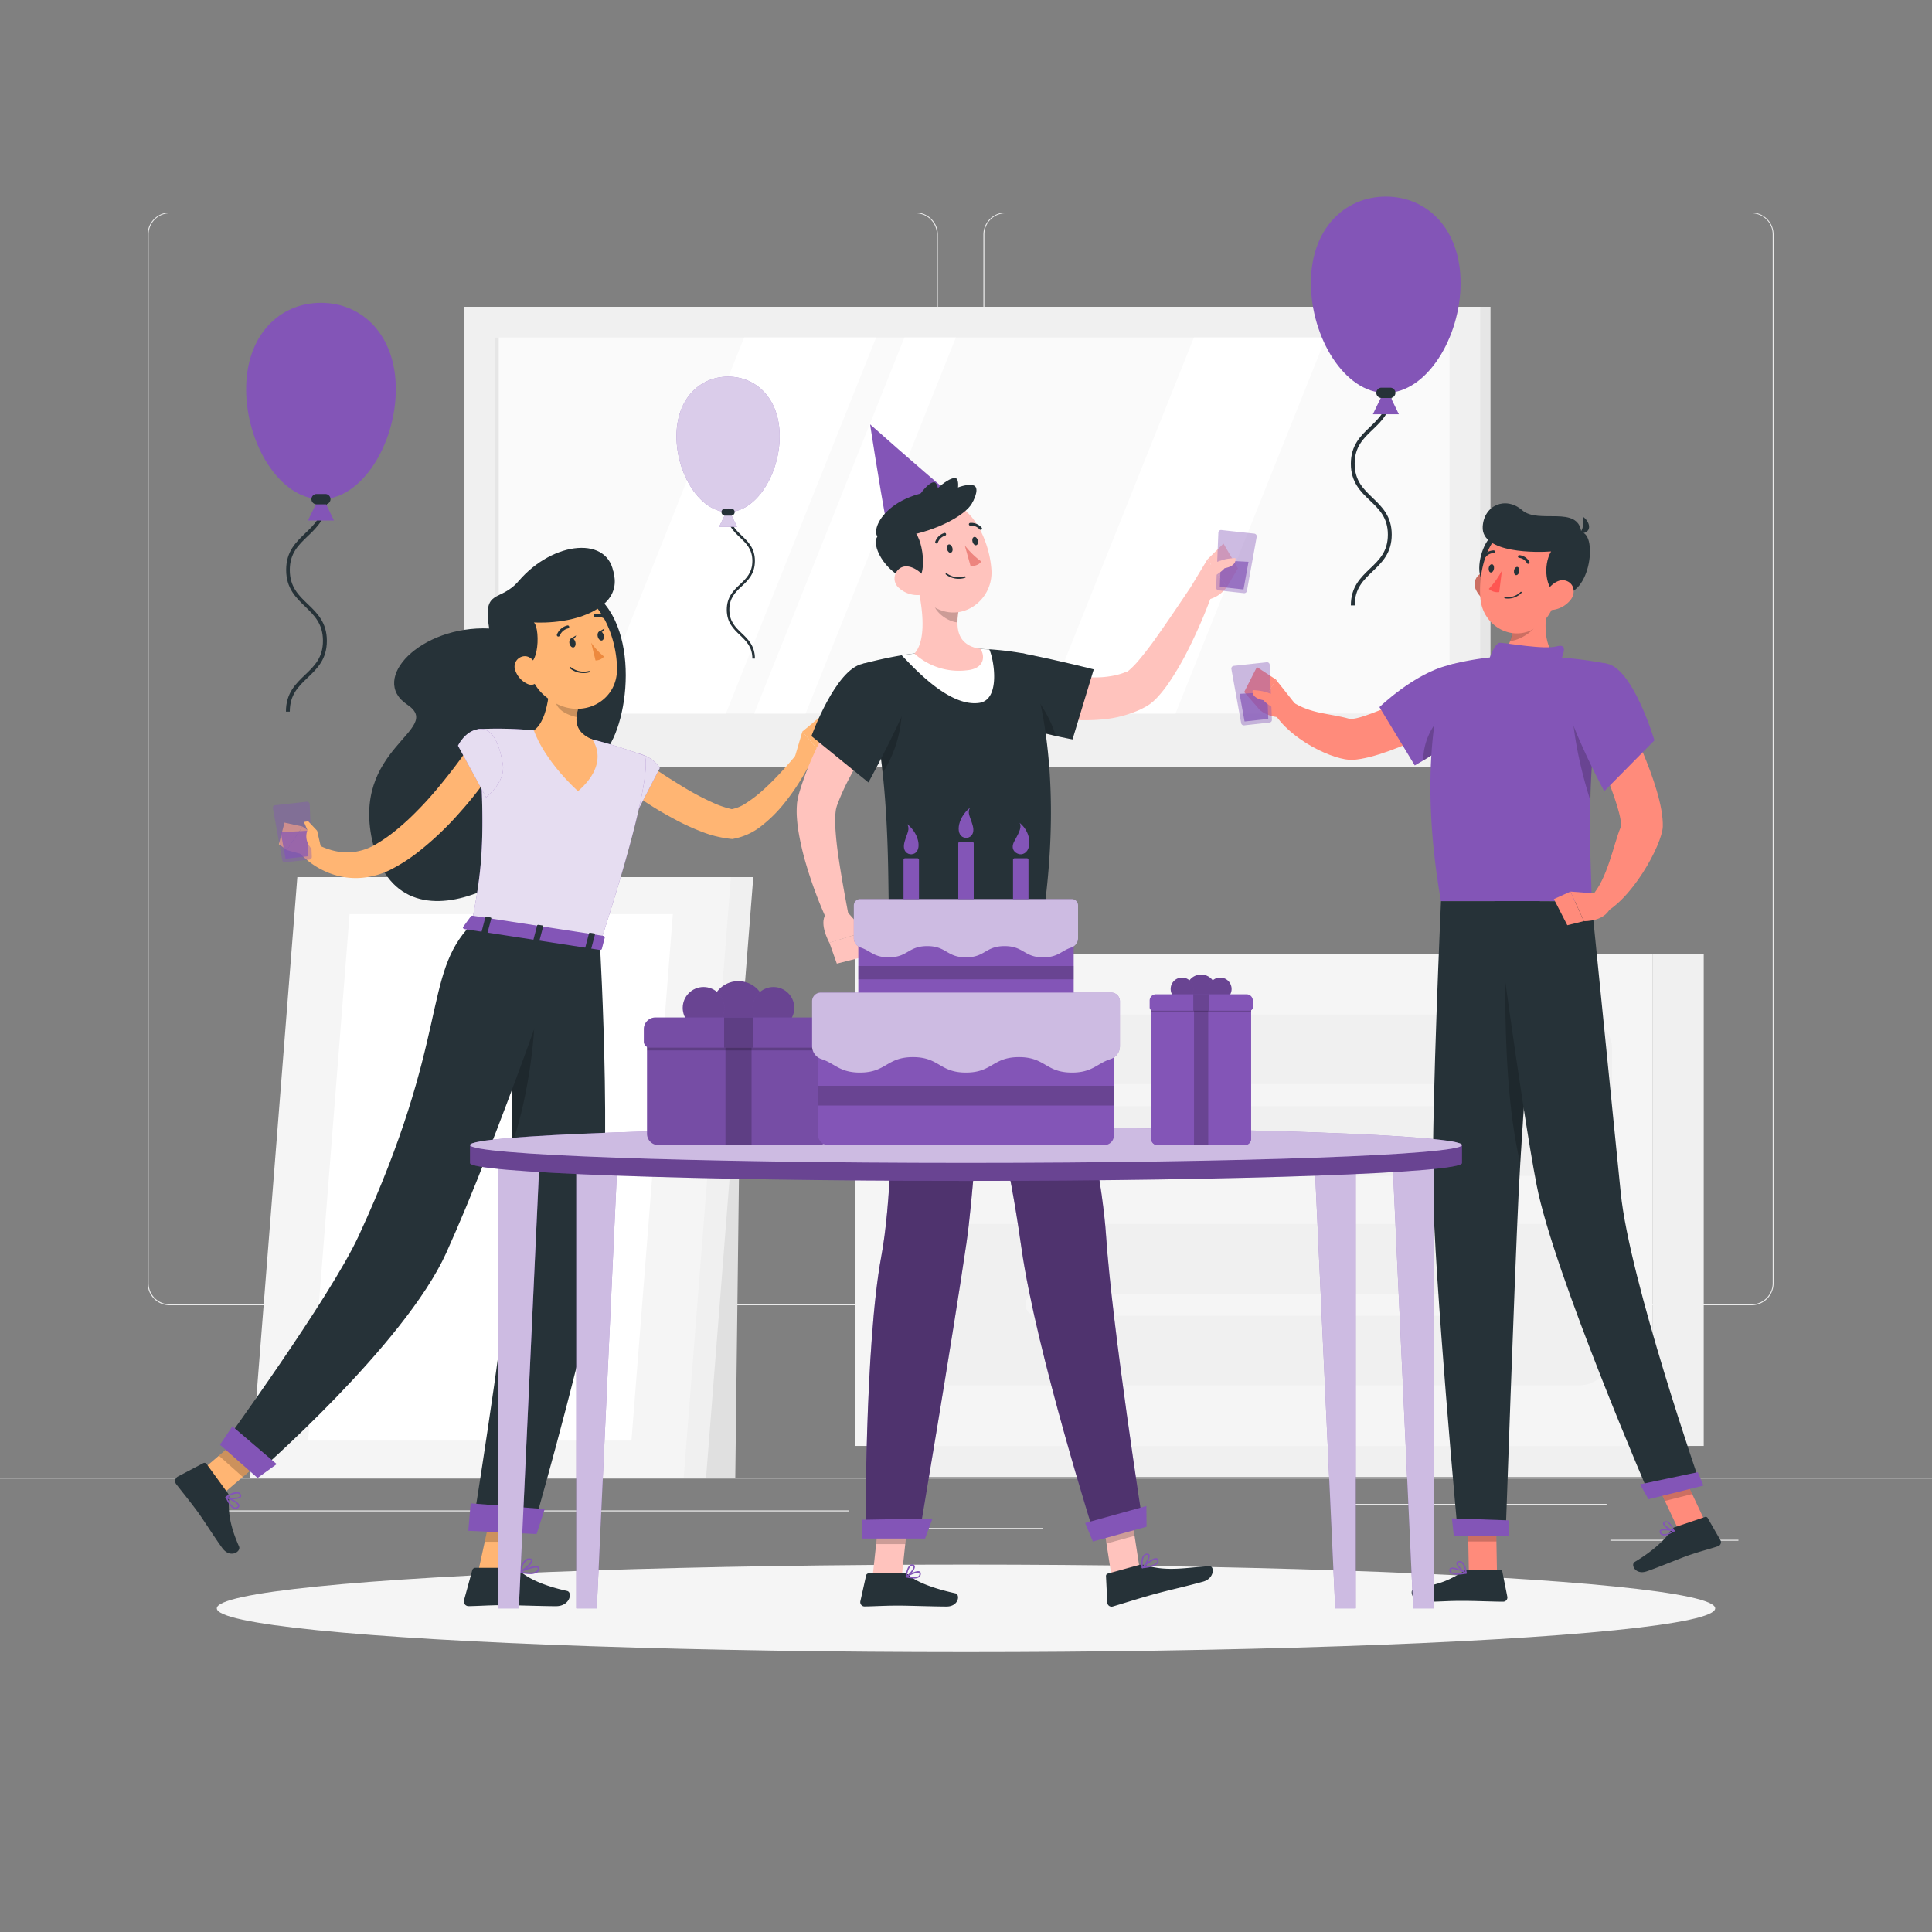 <svg xmlns="http://www.w3.org/2000/svg" viewBox="0 0 500 500"><rect x="0" y="0" width="500" height="500" fill="#808080" stroke="none"/><g id="freepik--background-complete--inject-24"><rect y="382.4" width="500" height="0.25" style="fill:#ebebeb"></rect><rect x="416.78" y="398.49" width="33.12" height="0.25" style="fill:#ebebeb"></rect><rect x="239.64" y="395.44" width="30.22" height="0.25" style="fill:#ebebeb"></rect><rect x="345.89" y="389.21" width="69.89" height="0.25" style="fill:#ebebeb"></rect><rect x="52.46" y="390.89" width="167.14" height="0.25" style="fill:#ebebeb"></rect><rect x="228.5" y="390.89" width="6.33" height="0.25" style="fill:#ebebeb"></rect><path d="M237,337.8H43.91a5.71,5.71,0,0,1-5.7-5.71V60.66A5.71,5.71,0,0,1,43.91,55H237a5.71,5.71,0,0,1,5.71,5.71V332.09A5.71,5.71,0,0,1,237,337.8ZM43.91,55.2a5.46,5.46,0,0,0-5.45,5.46V332.09a5.46,5.46,0,0,0,5.45,5.46H237a5.47,5.47,0,0,0,5.46-5.46V60.66A5.47,5.47,0,0,0,237,55.2Z" style="fill:#ebebeb"></path><path d="M453.31,337.8H260.21a5.72,5.72,0,0,1-5.71-5.71V60.66A5.72,5.72,0,0,1,260.21,55h193.1A5.71,5.71,0,0,1,459,60.66V332.09A5.71,5.71,0,0,1,453.31,337.8ZM260.21,55.2a5.47,5.47,0,0,0-5.46,5.46V332.09a5.47,5.47,0,0,0,5.46,5.46h193.1a5.47,5.47,0,0,0,5.46-5.46V60.66a5.47,5.47,0,0,0-5.46-5.46Z" style="fill:#ebebeb"></path><polygon points="77.5 242.87 192 242.87 190.29 382.4 75.79 382.4 77.5 242.87" style="fill:#e0e0e0"></polygon><polygon points="82.74 227 194.95 227 182.73 382.4 70.52 382.4 82.74 227" style="fill:#f0f0f0"></polygon><polygon points="76.95 227 189.16 227 176.94 382.4 64.72 382.4 76.95 227" style="fill:#f5f5f5"></polygon><polygon points="163.42 372.82 174.13 236.58 90.47 236.58 79.75 372.82 163.42 372.82" style="fill:#fff"></polygon><rect x="125.79" y="79.4" width="259.94" height="113.21" transform="translate(511.53 272.01) rotate(180)" style="fill:#e6e6e6"></rect><rect x="120.11" y="79.4" width="262.97" height="113.21" transform="translate(503.19 272.01) rotate(180)" style="fill:#f0f0f0"></rect><rect x="125.79" y="192.61" width="259.94" height="5.87" transform="translate(511.53 391.09) rotate(180)" style="fill:#e6e6e6"></rect><rect x="110.65" y="192.61" width="262.97" height="5.87" transform="translate(484.27 391.09) rotate(180)" style="fill:#f0f0f0"></rect><rect x="202.94" y="12.47" width="97.31" height="247.06" transform="translate(387.6 -115.59) rotate(90)" style="fill:#fafafa"></rect><polygon points="153.69 184.66 192.59 87.35 226.74 87.35 187.84 184.66 153.69 184.66" style="fill:#fff"></polygon><polygon points="270.08 184.66 308.98 87.35 343.13 87.35 304.23 184.66 270.08 184.66" style="fill:#fff"></polygon><polygon points="195.17 184.66 234.07 87.35 247.39 87.35 208.49 184.66 195.17 184.66" style="fill:#fff"></polygon><rect x="79.91" y="135.5" width="97.31" height="1.01" transform="translate(264.57 7.43) rotate(90)" style="fill:#e6e6e6"></rect><rect x="427.63" y="246.88" width="13.28" height="127.33" transform="translate(868.55 621.09) rotate(180)" style="fill:#f0f0f0"></rect><rect x="226.31" y="374.21" width="209.51" height="8.07" transform="translate(662.12 756.48) rotate(180)" style="fill:#f0f0f0"></rect><rect x="221.21" y="246.88" width="206.43" height="127.33" style="fill:#f5f5f5"></rect><rect x="231.65" y="262.55" width="185.54" height="41.76" rx="8.6" style="fill:#f0f0f0"></rect><rect x="231.65" y="316.77" width="185.54" height="41.76" rx="8.6" style="fill:#f0f0f0"></rect><rect x="265.42" y="280.57" width="118.01" height="5.73" rx="2.72" transform="translate(648.84 566.86) rotate(180)" style="fill:#f5f5f5"></rect><rect x="265.42" y="334.79" width="118.01" height="5.73" rx="2.72" transform="translate(648.84 675.31) rotate(180)" style="fill:#f5f5f5"></rect></g><g id="freepik--Shadow--inject-24"><ellipse id="freepik--path--inject-24" cx="250" cy="416.24" rx="193.89" ry="11.32" style="fill:#f5f5f5"></ellipse></g><g id="freepik--Balloons--inject-24"><path d="M102.44,100.74c0,14-8.68,28.45-19.37,28.45S63.7,114.77,63.7,100.74s8.67-22.37,19.37-22.37S102.44,86.71,102.44,100.74Z" style="fill:#8355B7"></path><path d="M75,184.17h-1c0-4.79,2.51-7.19,4.94-9.51s4.64-4.44,4.64-8.82S81.39,159.31,79,157s-4.94-4.72-4.94-9.51S76.57,140.33,79,138s4.64-4.44,4.64-8.81h1c0,4.78-2.51,7.18-4.94,9.51S75,143.14,75,147.51s2.26,6.54,4.65,8.82,4.94,4.72,4.94,9.51-2.51,7.19-4.94,9.51S75,179.79,75,184.17Z" style="fill:#263238"></path><polygon points="83.07 127.75 79.7 134.7 86.43 134.7 83.07 127.75" style="fill:#8355B7"></polygon><path d="M84.2,130.52H81.93a1.34,1.34,0,0,1-1.33-1.33h0a1.34,1.34,0,0,1,1.33-1.34H84.2a1.33,1.33,0,0,1,1.33,1.34h0A1.33,1.33,0,0,1,84.2,130.52Z" style="fill:#263238"></path><path d="M378,73.25c0,14-8.68,28.44-19.37,28.44s-19.37-14.41-19.37-28.44S348,50.88,358.66,50.88,378,59.22,378,73.25Z" style="fill:#8355B7"></path><path d="M350.6,156.68h-1c0-4.79,2.51-7.19,4.94-9.51s4.64-4.44,4.64-8.82-2.25-6.54-4.64-8.82-4.94-4.72-4.94-9.51,2.51-7.19,4.94-9.51,4.64-4.44,4.64-8.82h1c0,4.79-2.51,7.19-4.94,9.51s-4.65,4.44-4.65,8.82,2.26,6.53,4.65,8.82,4.94,4.72,4.94,9.51-2.51,7.19-4.94,9.51S350.6,152.3,350.6,156.68Z" style="fill:#263238"></path><polygon points="358.66 100.25 355.3 107.21 362.02 107.21 358.66 100.25" style="fill:#8355B7"></polygon><path d="M359.79,103h-2.27a1.34,1.34,0,0,1-1.33-1.34h0a1.34,1.34,0,0,1,1.33-1.33h2.27a1.34,1.34,0,0,1,1.34,1.33h0A1.34,1.34,0,0,1,359.79,103Z" style="fill:#263238"></path><path d="M201.78,112.91c0,9.68-6,19.61-13.35,19.61s-13.36-9.93-13.36-19.61,6-15.43,13.36-15.43S201.78,103.23,201.78,112.91Z" style="fill:#8355B7"></path><path d="M201.78,112.91c0,9.68-6,19.61-13.35,19.61s-13.36-9.93-13.36-19.61,6-15.43,13.36-15.43S201.78,103.23,201.78,112.91Z" style="fill:#fff;opacity:0.7"></path><path d="M195.37,170.44h-.66c0-3-1.56-4.5-3.21-6.08s-3.41-3.25-3.41-6.56,1.74-5,3.41-6.56,3.21-3.06,3.21-6.08-1.56-4.5-3.21-6.08-3.41-3.25-3.41-6.56h.67c0,3,1.55,4.51,3.2,6.09s3.41,3.25,3.41,6.55-1.73,5-3.41,6.56-3.2,3.06-3.2,6.08,1.55,4.51,3.2,6.08S195.37,167.14,195.37,170.44Z" style="fill:#263238"></path><polygon points="188.43 131.53 186.11 136.33 190.75 136.33 188.43 131.53" style="fill:#8355B7"></polygon><polygon points="188.43 131.53 186.11 136.33 190.75 136.33 188.43 131.53" style="fill:#fff;opacity:0.7"></polygon><path d="M189.21,133.44h-1.57a.92.92,0,0,1-.92-.92h0a.92.92,0,0,1,.92-.91h1.57a.92.92,0,0,1,.92.91h0A.92.92,0,0,1,189.21,133.44Z" style="fill:#263238"></path></g><g id="freepik--character-1--inject-24"><path d="M126.6,162.65c-1.74-10.56,2.78-6.62,7.63-12.29,9-10.47,23.56-11.79,24.62-1.57.84,8.09-18.69,13.26-22.52,13.07,3.25,3.31,15.38,3.59,11.81,18.38s-5.43,17.18-3.55,29.56-40,40.56-48,8.82c-6.34-25.2,18.67-29.69,8.78-36.28S108.83,161.86,126.6,162.65Z" style="fill:#263238"></path><path d="M154.68,154.42l-15.05,2.06c-10.24,3.79,6.1,12.72,9.29,11.47-1.9,3.33-8.92,14.77-5.73,24.31,2.23,6.7,8.14,5.58,11.06,4.22C161.89,192.92,166.66,165,154.68,154.42Z" style="fill:#263238"></path><path d="M168,197.94c1.69,1.17,3.53,2.43,5.35,3.57s3.65,2.3,5.5,3.35,3.73,2,5.59,2.85a24.78,24.78,0,0,0,5.36,1.79h-.93a10,10,0,0,0,4.25-1.68,33.19,33.19,0,0,0,4.56-3.54c1.49-1.34,2.93-2.8,4.34-4.32s2.78-3.11,4.07-4.66l3.56,2.22a62.13,62.13,0,0,1-3.35,5.78,56.91,56.91,0,0,1-4,5.4,35.25,35.25,0,0,1-5.06,4.91,16.61,16.61,0,0,1-7.35,3.46l-.37.07-.57-.06a29,29,0,0,1-7.53-1.9,58.81,58.81,0,0,1-6.53-3c-2.07-1.11-4.11-2.25-6.07-3.49s-3.86-2.49-5.8-4Z" style="fill:#ffb573"></path><path d="M160.91,194.69c7.54-.53,9.84,4.09,9.84,4.09l-7.38,14.28s-4.09-3.55-5.51-7.9C156.37,200.63,155.79,195.05,160.91,194.69Z" style="fill:#8355B7"></path><path d="M160.91,194.69c7.54-.53,9.84,4.09,9.84,4.09l-7.38,14.28s-4.09-3.55-5.51-7.9C156.37,200.63,155.79,195.05,160.91,194.69Z" style="fill:#fff;opacity:0.8"></path><path d="M205.6,196.25l2.05-6.92,5.66,6.53s-2.54,3.25-6,3.31Z" style="fill:#ffb573"></path><polygon points="213.22 184.7 216.52 190.34 213.31 195.86 207.65 189.33 213.22 184.7" style="fill:#ffb573"></polygon><polygon points="123.61 407.44 131.77 408.22 135.93 389.2 127.77 388.42 123.61 407.44" style="fill:#ffb573"></polygon><polygon points="49.52 382.81 55.7 388.31 70.42 375.76 64.24 370.26 49.52 382.81" style="fill:#ffb573"></polygon><path d="M58.93,386.38l-5.47-7.51a.66.66,0,0,0-.85-.21L46,382.14a1.33,1.33,0,0,0-.41,1.94c2,2.58,3,3.73,5.44,7,1.48,2,4.45,6.74,6.5,9.55s4.93.93,4.33-.42c-2.69-6.06-2.77-9.61-2.57-12.45A2.14,2.14,0,0,0,58.93,386.38Z" style="fill:#263238"></path><path d="M132.79,405.75H123a.82.82,0,0,0-.78.6l-2.13,7.76a1.22,1.22,0,0,0,1.2,1.56c3.43-.06,5.1-.26,9.42-.26,2.65,0,9.52.27,13.18.27s4.34-3.62,2.86-3.95c-6.66-1.47-10.49-3.5-12.55-5.44A2,2,0,0,0,132.79,405.75Z" style="fill:#263238"></path><polygon points="135.92 389.2 133.78 399.01 125.45 399.01 127.76 388.42 135.92 389.2" style="opacity:0.2"></polygon><polygon points="64.24 370.27 70.42 375.77 62.83 382.23 56.65 376.73 64.24 370.27" style="opacity:0.2"></polygon><path d="M166.74,195.56s3.69,2-11.49,48.74L122,239.2c2.63-13.43,3.93-21.76,1.74-50.5a99,99,0,0,1,14.39.32,105.74,105.74,0,0,1,15.07,2.32C159.63,192.92,166.74,195.56,166.74,195.56Z" style="fill:#8355B7"></path><path d="M166.74,195.56s3.69,2-11.49,48.74L122,239.2c2.63-13.43,3.93-21.76,1.74-50.5a99,99,0,0,1,14.39.32,105.74,105.74,0,0,1,15.07,2.32C159.63,192.92,166.74,195.56,166.74,195.56Z" style="fill:#fff;opacity:0.8"></path><path d="M142.27,172.27c.21,5-.21,14-4.1,16.75,0,0,2.12,7.1,11.41,15.74,8.6-7.45,3.66-13.42,3.66-13.42-5.21-2.13-4.45-6.12-2.93-9.75Z" style="fill:#ffb573"></path><path d="M143.14,173.28a20.68,20.68,0,0,0,.74,8.64c.6,1.92,2.88,3.1,5.33,3.66a13.4,13.4,0,0,1,1.1-4Z" style="opacity:0.2"></path><path d="M134.76,167.28c2.43,7.84,3.3,11.21,8.32,14.32,7.55,4.66,16.65,0,16.6-8.46,0-7.57-4-19.12-12.58-20.38A11.2,11.2,0,0,0,134.76,167.28Z" style="fill:#ffb573"></path><path d="M135.31,154c7.39-9.73,21.7-11.75,23.43-5.95.94,3.16.14,6.39-3.16,8.85-5.78,4.31-14.67,4.33-17.41,4.19,1.83,1.64,1.4,15-4.34,9.65s-2.26-13-2.26-13Z" style="fill:#263238"></path><path d="M133.39,173.6a6,6,0,0,0,3.09,3.38c1.91.88,3.19-.75,2.94-2.73-.23-1.78-1.5-4.38-3.55-4.43A2.7,2.7,0,0,0,133.39,173.6Z" style="fill:#ffb573"></path><path d="M155.25,244.3s3.86,64.8-1.38,89.48c-5.45,25.68-16.08,62.38-16.08,62.38l-15.51-.75s7.5-46.57,9.33-66.41c2.51-27.36-.68-88.44-.68-88.44Z" style="fill:#263238"></path><path d="M138.37,258.35c-.26-6-4,2.4-6.37,8.46V267c.28,8.83.51,18.94.56,28.82C135.75,287.39,138.88,270,138.37,258.35Z" style="opacity:0.2"></path><polygon points="121.2 396.16 138.87 397.01 140.96 390.55 121.8 389.06 121.2 396.16" style="fill:#8355B7"></polygon><path d="M146.48,243s-17.64,51.78-31,81.27c-10.81,23.83-49.11,57.11-49.11,57.11L57.65,374S85.34,336,92.81,319.88c23.92-51.72,16.31-67.5,29.23-80.68Z" style="fill:#263238"></path><polygon points="56.93 373.9 66.66 382.49 71.61 378.91 60.14 369.13 56.93 373.9" style="fill:#8355B7"></polygon><path d="M121.84,237.17l-2,2.74c-.15.22.09.49.47.55l34.83,5.36c.3.05.57-.06.62-.25l.75-2.92c.06-.21-.18-.42-.5-.47L122.42,237A.6.6,0,0,0,121.84,237.17Z" style="fill:#8355B7"></path><path d="M125.78,241.63l-.9-.14c-.18,0-.3-.14-.28-.25l1-3.8c0-.11.2-.18.38-.15l.9.14c.18,0,.3.14.27.25l-1,3.79C126.13,241.59,126,241.65,125.78,241.63Z" style="fill:#263238"></path><path d="M152.6,245.75l-.9-.14c-.18,0-.3-.14-.27-.25l1-3.8c0-.11.2-.18.38-.15l.9.14c.18,0,.31.14.28.25l-1,3.8C153,245.71,152.78,245.78,152.6,245.75Z" style="fill:#263238"></path><path d="M139.19,243.69l-.9-.14c-.18,0-.3-.14-.27-.25l1-3.8c0-.11.2-.18.38-.15l.9.14c.18,0,.31.14.28.25l-1,3.8C139.54,243.65,139.37,243.72,139.19,243.69Z" style="fill:#263238"></path><path d="M147.38,166.55c.15.65.63,1.09,1.05,1s.64-.71.48-1.36-.63-1.09-1-1S147.22,165.9,147.38,166.55Z" style="fill:#263238"></path><path d="M154.7,164.76c.16.65.63,1.09,1.06,1s.63-.72.48-1.37-.64-1.09-1.06-1S154.54,164.11,154.7,164.76Z" style="fill:#263238"></path><path d="M155,163.48l1.45-.83S156,164.06,155,163.48Z" style="fill:#263238"></path><path d="M153,166.35a17.79,17.79,0,0,0,3.32,3.57,2.86,2.86,0,0,1-2.2,1Z" style="fill:#ed893e"></path><path d="M152.57,174a.21.21,0,0,0,.07-.21.19.19,0,0,0-.23-.14,5.34,5.34,0,0,1-4.68-1,.19.19,0,0,0-.28,0,.2.2,0,0,0,0,.28,5.57,5.57,0,0,0,5,1.08Z" style="fill:#263238"></path><path d="M144.73,164.66a.47.47,0,0,0,.13-.15,3.1,3.1,0,0,1,2.12-1.87.39.39,0,0,0,.32-.46.38.38,0,0,0-.45-.31,3.86,3.86,0,0,0-2.71,2.32.39.39,0,0,0,.59.47Z" style="fill:#263238"></path><path d="M157.34,160.5l.06-.05a.39.39,0,0,0,0-.55,3.87,3.87,0,0,0-3.43-1,.39.39,0,0,0,.2.76,3.08,3.08,0,0,1,2.7.84A.39.39,0,0,0,157.34,160.5Z" style="fill:#263238"></path><path d="M128.41,198c-1.45,2.26-2.91,4.24-4.46,6.28s-3.17,4-4.86,5.88a80,80,0,0,1-11.24,10.63,43.85,43.85,0,0,1-6.82,4.31,20.41,20.41,0,0,1-8.53,2.14,19.06,19.06,0,0,1-8.48-1.8,19.7,19.7,0,0,1-3.61-2.13c-.56-.41-1.09-.85-1.61-1.31a15.85,15.85,0,0,1-1.51-1.54l2.93-3c.34.22.87.54,1.33.8s1,.51,1.46.73a20.47,20.47,0,0,0,3,1.08,14.66,14.66,0,0,0,6,.35,15.09,15.09,0,0,0,5.48-2.05,40,40,0,0,0,5.42-3.86,64,64,0,0,0,5.08-4.7c1.65-1.65,3.23-3.4,4.76-5.2s3-3.66,4.45-5.53,2.87-3.85,4.13-5.69Z" style="fill:#ffb573"></path><path d="M80,221.59,74.23,220l4.06-6.07s3.92,2.21,4.41,5.61Z" style="fill:#ffb573"></path><polygon points="72.17 218.47 73.63 212.89 78.29 213.9 74.23 219.97 72.17 218.47" style="fill:#ffb573"></polygon><path d="M80.1,222.46l-6.3.69a.67.67,0,0,1-.74-.55l-2.43-13.41a.68.68,0,0,1,.59-.8l8.18-.9a.68.68,0,0,1,.75.65l.55,13.62A.69.69,0,0,1,80.1,222.46Z" style="fill:#8355B7;opacity:0.4"></path><polygon points="72.66 215.37 73.9 222.24 79.79 221.59 79.53 215 72.66 215.37" style="fill:#8355B7;opacity:0.7"></polygon><path d="M83.07,219.31l-1-4.32-2.31-2.45-1.1.19.91,2.13h0a4.33,4.33,0,0,0,.45,4l.41.6Z" style="fill:#ffb573"></path><path d="M123.78,188.7c-3.48.5-5.25,4.28-5.25,4.28l7.27,13.38s5.08-4,4.34-8.48C129.38,193.18,127.75,188.13,123.78,188.7Z" style="fill:#8355B7"></path><path d="M123.78,188.7c-3.48.5-5.25,4.28-5.25,4.28l7.27,13.38s5.08-4,4.34-8.48C129.38,193.18,127.75,188.13,123.78,188.7Z" style="fill:#fff;opacity:0.8"></path><path d="M61.49,390.39l.25-.2a.65.65,0,0,0,.21-.64c-.21-1-3-2.11-3.32-2.23a.19.19,0,0,0-.21.05.2.2,0,0,0,0,.21c.43,1,1.3,2.75,2.32,3A1.1,1.1,0,0,0,61.49,390.39Zm-2.56-2.53c1.11.46,2.52,1.22,2.64,1.77a.3.3,0,0,1-.11.28.73.73,0,0,1-.68.24C60.23,390,59.55,389.19,58.93,387.86Z" style="fill:#8355B7"></path><path d="M62.09,387.67a.58.58,0,0,0,.19-.15.69.69,0,0,0,0-.86,1,1,0,0,0-.7-.51c-1.17-.26-3.1,1.13-3.18,1.19a.18.18,0,0,0-.08.18.19.19,0,0,0,.11.16A5.21,5.21,0,0,0,62.09,387.67Zm-3-.26a4.35,4.35,0,0,1,2.5-.88.65.65,0,0,1,.44.33c.12.22.06.32,0,.39-.39.43-2,.46-3,.2Z" style="fill:#8355B7"></path><path d="M137.15,407.37a3.25,3.25,0,0,0,1.91-.46,1.2,1.2,0,0,0,.5-.94.54.54,0,0,0-.25-.53c-.88-.61-4.23.91-4.89,1.22a.21.21,0,0,0-.11.2.2.2,0,0,0,.15.17A13,13,0,0,0,137.15,407.37Zm1.56-1.69a.71.71,0,0,1,.39.08.18.18,0,0,1,.07.19.86.86,0,0,1-.34.65c-.58.44-1.94.49-3.69.17A11.92,11.92,0,0,1,138.71,405.68Z" style="fill:#8355B7"></path><path d="M134.5,407l.08,0c1.11-.45,3.34-2.24,3.22-3.17,0-.2-.17-.46-.68-.52-1.94-.23-2.77,3.32-2.81,3.47a.2.2,0,0,0,.07.19A.18.18,0,0,0,134.5,407Zm2.45-3.33h.13q.3,0,.33.18c.07.54-1.47,2-2.6,2.58C135.07,405.62,135.77,403.71,137,403.71Z" style="fill:#8355B7"></path><path d="M147.68,165.27l1.44-.83S148.62,165.86,147.68,165.27Z" style="fill:#263238"></path></g><g id="freepik--character-2--inject-24"><polygon points="287.66 407.88 294.93 405.88 292.23 388.51 284.96 390.52 287.66 407.88" style="fill:#ffc3bd"></polygon><polygon points="225.83 408.07 233.37 408.07 235.24 390.61 227.71 390.61 225.83 408.07" style="fill:#ffc3bd"></polygon><path d="M234,407.19H224.8a.67.67,0,0,0-.65.52l-1.49,6.7a1.11,1.11,0,0,0,1.11,1.34c3-.05,5.11-.22,8.84-.22,2.29,0,9.2.24,12.36.24s3.58-3.13,2.29-3.42c-5.81-1.27-10.19-3-12-4.69A1.82,1.82,0,0,0,234,407.19Z" style="fill:#263238"></path><path d="M294.65,405.05l-7.94,2.19a.64.64,0,0,0-.48.66l.34,6.86a1.11,1.11,0,0,0,1.41,1c2.84-.84,6.94-2.15,10.53-3.14,4.21-1.16,7.91-1.93,12.84-3.29,3-.83,3-4.07,1.66-4-6,.32-10.71,1.47-16.46-.21A3.51,3.51,0,0,0,294.65,405.05Z" style="fill:#263238"></path><path d="M262.12,171.43c.47.15,1.13.36,1.72.53l1.83.54c1.23.35,2.48.67,3.72,1,2.5.58,5,1.06,7.47,1.39a45,45,0,0,0,7.25.41,22.93,22.93,0,0,0,3.38-.32,17.33,17.33,0,0,0,3-.74,4.59,4.59,0,0,0,.68-.27l.34-.13.09,0h0l.08,0,.17-.1c.16-.14.31-.23.49-.4a22.4,22.4,0,0,0,2.36-2.45c1.6-1.9,3.21-4,4.75-6.2,3.09-4.36,6.14-8.93,9.17-13.44l5.07,2.52A131.84,131.84,0,0,1,307,169.11a73.52,73.52,0,0,1-4.45,7.51,31.09,31.09,0,0,1-3,3.82c-.29.32-.68.67-1,1l-.64.52-.33.26-.42.28-.43.27-.21.12-.15.08-.59.31a13.16,13.16,0,0,1-1.2.58,30.26,30.26,0,0,1-9.67,2.36,49.89,49.89,0,0,1-9.24-.09,68.72,68.72,0,0,1-8.8-1.45c-1.43-.34-2.86-.71-4.27-1.11-.71-.2-1.42-.41-2.13-.64s-1.36-.46-2.2-.77Z" style="fill:#ffc3bd"></path><path d="M252.7,181.2c3.36,6.38,24.87,10.16,24.87,10.16l5.49-18.13s-8.5-2.18-17.65-4C259.28,168,249.05,174.26,252.7,181.2Z" style="fill:#263238"></path><path d="M265.6,178.11c2.69,1.78,6.38,7.89,7.63,12.35a74.89,74.89,0,0,1-14.86-4.8C260,182.51,263.4,176.65,265.6,178.11Z" style="opacity:0.2"></path><path d="M308.32,151.67l4.14-6.88,5,7.15a8.09,8.09,0,0,1-5.67,3.38Z" style="fill:#ffc3bd"></path><polygon points="316.63 140.68 320.38 147.09 317.5 151.94 312.46 144.79 316.63 140.68" style="fill:#ffc3bd"></polygon><path d="M315.37,152.78l6.56.73a.71.71,0,0,0,.77-.58l2.53-14a.71.71,0,0,0-.62-.83l-8.52-.93a.69.69,0,0,0-.78.67l-.57,14.18A.71.71,0,0,0,315.37,152.78Z" style="fill:#8355B7;opacity:0.4"></path><polygon points="323.11 145.4 321.82 152.55 315.68 151.88 315.96 145.02 323.11 145.4" style="fill:#8355B7;opacity:0.7"></polygon><polygon points="292.23 388.52 293.62 397.47 286.35 399.47 284.95 390.52 292.23 388.52" style="opacity:0.2"></polygon><polygon points="227.7 390.61 235.25 390.61 234.27 399.61 226.73 399.61 227.7 390.61" style="opacity:0.2"></polygon><path d="M223.25,171.79a167.77,167.77,0,0,1,4.79,24.8c.72,5.85,1.15,11.42,1.41,16.48.63,11.85.37,20.88.72,23.94l40.23-2.8c5.47-42.88-5-65-5-65a78.18,78.18,0,0,0-9.63-1.19c-.68,0-1.37-.07-2.07-.08a146.5,146.5,0,0,0-17.11,1.19c-1.07.13-2.16.28-3.22.45C228,170.48,223.25,171.79,223.25,171.79Z" style="fill:#263238"></path><path d="M236.6,169.15A146.5,146.5,0,0,1,253.71,168c.7,0,1.4,0,2.08.07l.24,0c1.21,2.53,3,13.07-2.63,13.84-7.61,1.06-16.41-8.55-20-12.28C234.43,169.43,235.53,169.27,236.6,169.15Z" style="fill:#fff"></path><path d="M233.41,182.64a31.75,31.75,0,0,1-5,17.43c-.11-1.14-.24-2.3-.39-3.47-.53-4.39-1.22-8.94-2.14-13.53Z" style="opacity:0.2"></path><path d="M237,149.77c1.46,5.43,3.24,15.44-.35,19.38a17.1,17.1,0,0,0,13.55,4.32c4.72-.43,4.73-3.76,3.55-5.52-6.24-1-6.4-5.6-5.63-9.94Z" style="fill:#ffc3bd"></path><path d="M241.49,153.13l6.58,4.87a18.06,18.06,0,0,0-.31,3.07c-2.37-.17-5.77-2.52-6.19-5A8.25,8.25,0,0,1,241.49,153.13Z" style="opacity:0.2"></path><path d="M233.64,143.39c2.56,7,3.7,11.28,8.41,13.88,7.07,3.92,14.94-2,14.54-9.63-.37-6.89-4.49-17.23-12.35-18A10.2,10.2,0,0,0,233.64,143.39Z" style="fill:#ffc3bd"></path><path d="M249.79,149.53h0a5.49,5.49,0,0,1-5-.85.19.19,0,0,1,.25-.29,5.23,5.23,0,0,0,4.63.77.19.19,0,0,1,.11.37Z" style="fill:#263238"></path><path d="M235.84,150.29c4.52,1,3.33-10.49.77-12.74s-8.71-.92-9.78,1.74S229.71,148.9,235.84,150.29Z" style="fill:#263238"></path><path d="M229.46,135.6s9.93-2.56,16-8.18c-7.55-6.3-20.28-17.6-20.28-17.6S227.52,125.28,229.46,135.6Z" style="fill:#8355B7"></path><path d="M228.08,139.29c-3.67,0-.41-11.65,16.65-12.53S245.34,139.27,228.08,139.29Z" style="fill:#263238"></path><path d="M235.84,133c.65-3.95,4.9-8.95,6.18-8.1s1.13,6.76,1.13,6.76Z" style="fill:#263238"></path><path d="M239.74,130.39c1.53-3.69,6.8-7.6,7.86-6.47s-.44,6.84-.44,6.84Z" style="fill:#263238"></path><path d="M243.68,129.06c2.39-3,7.69-4.27,8.7-3.18s-.64,4-.64,4Z" style="fill:#263238"></path><path d="M232.74,152.24a7.1,7.1,0,0,0,5.14,1.75c2.49-.17,2.9-2.6,1.51-4.51-1.26-1.72-4.06-3.7-6.22-2.58A3.2,3.2,0,0,0,232.74,152.24Z" style="fill:#ffc3bd"></path><path d="M295.88,395l-12.31,3.38s-15.41-48.58-19.2-75.27c-1-7.07-2.55-17-4.92-27.63-3-13.36-6.73-27.8-9.8-39.12-3.23-11.91-5.7-20.34-5.7-20.34l26.45-1.85s14.31,62.41,15.83,85.37C287.81,343.46,295.88,395,295.88,395Z" style="fill:#8355B7"></path><path d="M295.88,395l-12.31,3.38s-15.41-48.58-19.2-75.27c-1-7.07-2.55-17-4.92-27.63-3-13.36-6.73-27.8-9.8-39.12-3.23-11.91-5.7-20.34-5.7-20.34l26.45-1.85s14.31,62.41,15.83,85.37C287.81,343.46,295.88,395,295.88,395Z" style="opacity:0.4"></path><path d="M259.45,295.52c-3-13.36-6.73-27.8-9.8-39.12l2.75-5.91C259,258.29,260.72,282.42,259.45,295.52Z" style="opacity:0.2"></path><path d="M256.13,235.21s-2.85,64.54-6,86.4c-3.49,23.94-12.34,76.26-12.34,76.26H224s-.23-49.61,4.09-72.79C233,298.66,230.18,237,230.18,237Z" style="fill:#8355B7"></path><path d="M256.13,235.21s-2.85,64.54-6,86.4c-3.49,23.94-12.34,76.26-12.34,76.26H224s-.23-49.61,4.09-72.79C233,298.66,230.18,237,230.18,237Z" style="opacity:0.4"></path><polygon points="239.41 398.17 223.15 398.17 223.15 393.31 241.33 392.99 239.41 398.17" style="fill:#8355B7"></polygon><polygon points="296.73 395.11 282.84 398.94 280.84 394.15 296.68 389.76 296.73 395.11" style="fill:#8355B7"></polygon><path d="M245.1,142.18c.17.58.62,1,1,.85s.55-.68.38-1.26-.62-1-1-.85S244.92,141.59,245.1,142.18Z" style="fill:#263238"></path><path d="M251.69,140.23c.17.58.62,1,1,.85s.55-.68.38-1.26-.62-1-1-.85S251.52,139.64,251.69,140.23Z" style="fill:#263238"></path><path d="M249.68,141.14a21.73,21.73,0,0,0,4.26,4.16c-.75,1.27-2.75,1.22-2.75,1.22Z" style="fill:#ed847e"></path><path d="M242.42,140.65a.33.33,0,0,0,.29-.23,2.86,2.86,0,0,1,1.86-1.79.36.36,0,0,0,.27-.43.35.35,0,0,0-.42-.27,3.54,3.54,0,0,0-2.37,2.24.35.35,0,0,0,.2.46A.35.35,0,0,0,242.42,140.65Z" style="fill:#263238"></path><path d="M253.84,137.12a.4.4,0,0,0,.2-.09.35.35,0,0,0,0-.5,3.53,3.53,0,0,0-3-1.2.35.35,0,0,0-.29.41.36.36,0,0,0,.41.29h0a2.86,2.86,0,0,1,2.39,1A.35.35,0,0,0,253.84,137.12Z" style="fill:#263238"></path><path d="M236.48,408.51a2.32,2.32,0,0,0,1.45-.38,1.08,1.08,0,0,0,.37-.95.58.58,0,0,0-.3-.5c-.84-.43-3.27,1.06-3.54,1.24a.16.16,0,0,0-.09.18.18.18,0,0,0,.14.14A8.6,8.6,0,0,0,236.48,408.51ZM237.6,407a.52.52,0,0,1,.23.05s.11.07.11.21a.71.71,0,0,1-.24.64A3.58,3.58,0,0,1,235,408,7.23,7.23,0,0,1,237.6,407Z" style="fill:#8355B7"></path><path d="M234.55,408.25l.09,0c.78-.42,2.28-2.07,2.12-2.91a.57.57,0,0,0-.56-.47,1,1,0,0,0-.77.23c-.87.72-1.05,2.89-1.06,3a.21.21,0,0,0,.08.17A.19.19,0,0,0,234.55,408.25Zm1.52-3.06h.08c.23,0,.25.14.26.18.1.5-.86,1.75-1.64,2.34a4.28,4.28,0,0,1,.89-2.36A.61.61,0,0,1,236.07,405.19Z" style="fill:#8355B7"></path><path d="M295.63,405.86h0c1.24-.09,3.4-.38,4-1.31a1,1,0,0,0,.1-.92.59.59,0,0,0-.42-.38c-1-.24-3.53,2-3.81,2.3a.17.17,0,0,0,0,.2A.18.18,0,0,0,295.63,405.86Zm3.58-2.27h.05a.22.22,0,0,1,.16.16.65.65,0,0,1-.06.61c-.33.52-1.51.92-3.19,1.09C297.18,404.58,298.62,403.52,299.21,403.59Z" style="fill:#8355B7"></path><path d="M295.63,405.86a.23.23,0,0,0,.14,0c.76-.64,2.07-2.69,1.71-3.48-.09-.18-.29-.38-.77-.3a1.3,1.3,0,0,0-.88.56c-.71,1-.37,3-.35,3.11a.19.19,0,0,0,.11.14Zm1.34-3.48c.14,0,.17.09.18.11.22.47-.62,2-1.37,2.82a4.24,4.24,0,0,1,.34-2.51,1,1,0,0,1,.64-.41Z" style="fill:#8355B7"></path><path d="M231.38,182.84l-2.12,3c-.72,1-1.42,2.08-2.1,3.14-1.39,2.11-2.72,4.25-4,6.39s-2.48,4.33-3.62,6.51-2.11,4.4-2.93,6.6l-.07.19,0,.08a1.22,1.22,0,0,1-.07.17c0,.17-.08.32-.12.52-.07.41-.12.89-.16,1.4a27.19,27.19,0,0,0,0,3.38c.14,2.38.41,4.89.78,7.39.73,5,1.67,10.18,2.64,15.25l-5.37,1.79a110.61,110.61,0,0,1-5.69-15.21,70.45,70.45,0,0,1-1.89-8.16,38.61,38.61,0,0,1-.47-4.5,22,22,0,0,1,.06-2.54c0-.45.12-1,.19-1.42l.18-.8.09-.39.08-.28a76.43,76.43,0,0,1,6.55-15.57c1.32-2.43,2.73-4.78,4.21-7.09.75-1.15,1.52-2.28,2.3-3.41s1.57-2.21,2.49-3.39Z" style="fill:#ffc3bd"></path><path d="M223.25,171.79C216.19,173.22,210,190.5,210,190.5l14.75,12s4.83-8.78,8.69-17.26C237.64,176,231.81,170.07,223.25,171.79Z" style="fill:#263238"></path><path d="M218.76,235.42l5.09,5.71L214.64,244s-3.25-5.83-.35-7.9Z" style="fill:#ffc3bd"></path><polygon points="224.29 247.42 216.57 249.39 214.64 243.95 223.85 241.13 224.29 247.42" style="fill:#ffc3bd"></polygon><path d="M313.33,146.15a17.71,17.71,0,0,1,3.95-1.46,20.94,20.94,0,0,1,2.42-.27s.66,2-2.78,2.63c-1.08,1.39-4.82,3.21-4.82,3.21Z" style="fill:#ffc3bd"></path></g><g id="freepik--character-3--inject-24"><polygon points="387.42 407.1 380.14 407.1 379.83 390.24 387.11 390.24 387.42 407.1" style="fill:#ff8b7b"></polygon><polygon points="441.46 394.17 434.41 395.96 427.11 380.43 434.17 378.63 441.46 394.17" style="fill:#ff8b7b"></polygon><path d="M433.47,395.22l7.75-2.62a.6.6,0,0,1,.73.27l3.29,5.72a1.1,1.1,0,0,1-.63,1.58c-2.72.87-4.08,1.15-7.48,2.3-2.1.71-8.07,3.22-11,4.2s-4.17-1.78-3.07-2.44c5-3,8.18-6.09,9.4-8.21A1.8,1.8,0,0,1,433.47,395.22Z" style="fill:#263238"></path><path d="M380.21,406.25h8a.61.61,0,0,1,.6.5l1.28,6.47a1.08,1.08,0,0,1-1.08,1.29c-2.86,0-7-.21-10.6-.21-4.22,0-5.1.23-10,.23-3,0-3.74-3-2.49-3.3,5.73-1.24,7.62-1.38,12.61-4.41A3.44,3.44,0,0,1,380.21,406.25Z" style="fill:#263238"></path><path d="M381.38,183.79,375.69,175S352.72,187,349.12,186c-4.89-1.4-9.82-1.16-14.86-4.49-1.21.21-4.13,1.69-4.74,2.63,4.33,7.45,16,12.81,20.64,12.51C360.78,195.94,381.38,183.79,381.38,183.79Z" style="fill:#ff8b7b"></path><path d="M386.63,181c-1.86,6.71-20.49,17.09-20.49,17.09L357,183s9-8.72,17.88-10.84C384.36,169.84,388.67,173.67,386.63,181Z" style="fill:#8355B7"></path><path d="M372.65,185.83a16.26,16.26,0,0,0-4.32,11c2.09-1.26,5.4-3.32,8.64-5.68C376.08,187.57,373.83,184.67,372.65,185.83Z" style="opacity:0.2"></path><path d="M335.22,182.21l-5-6.31-4.6,7.4s1.32,1.83,5,2.3Z" style="fill:#ff8b7b"></path><polygon points="325.28 172.63 321.99 179.1 325.67 183.31 330.27 175.9 325.28 172.63" style="fill:#ff8b7b"></polygon><path d="M328.54,187l-6.56.72a.71.71,0,0,1-.77-.57l-2.53-14a.71.71,0,0,1,.62-.83l8.52-.93a.69.69,0,0,1,.78.67l.57,14.18A.71.71,0,0,1,328.54,187Z" style="fill:#8355B7;opacity:0.4"></path><polygon points="320.8 179.56 322.09 186.72 328.23 186.05 327.95 179.18 320.8 179.56" style="fill:#8355B7;opacity:0.7"></polygon><path d="M330.58,180.32a17.71,17.71,0,0,0-3.95-1.46,20.94,20.94,0,0,0-2.42-.27s-.66,2,2.78,2.63c1.08,1.39,4.82,3.21,4.82,3.21Z" style="fill:#ff8b7b"></path><polygon points="379.83 390.25 379.99 398.93 387.27 398.93 387.11 390.25 379.83 390.25" style="opacity:0.2"></polygon><polygon points="434.17 378.64 427.11 380.43 430.88 388.44 437.94 386.65 434.17 378.64" style="opacity:0.2"></polygon><path d="M374.91,172.11s-9.13,20.19-2,61.12h38.93c.41-6-2.63-33.34,3.83-61.5a99.79,99.79,0,0,0-13-1.64,142.51,142.51,0,0,0-16.54,0A73.27,73.27,0,0,0,374.91,172.11Z" style="fill:#8355B7"></path><path d="M407.07,178.69c-.76,4.63.43,15.72,4.53,28.53a186.29,186.29,0,0,1,3.49-32.69v-.05C412.53,174.22,407.8,174.34,407.07,178.69Z" style="opacity:0.2"></path><path d="M400.92,154.61c-1.17,5.33-1.85,11.92,1.78,15.48,0,0-2.16,2.95-11.13,2.89-6.66,0-5.41-2.89-5.41-2.89,6-1.42,5.84-8.76,4.91-12.9Z" style="fill:#ff8b7b"></path><path d="M385.3,172.57c-.52-1.56,1.63-6.22,2.83-6.22,1.68,0,11.43,1.84,14.75.92s1.3,2.79.9,4.09S387.42,178.94,385.3,172.57Z" style="fill:#8355B7"></path><path d="M391.06,157.19a16,16,0,0,1-.25,8.75,9.63,9.63,0,0,0,2.67-.82c3.39-1.58,5.1-4.06,6.9-7.75q.24-1.41.54-2.76Z" style="opacity:0.2"></path><path d="M382,152.68a6.71,6.71,0,0,0,3.85,3.48c2.26.76,3.55-1.27,3.06-3.5-.44-2-2.15-4.82-4.48-4.61A3.16,3.16,0,0,0,382,152.68Z" style="fill:#ff8b7b"></path><path d="M382,152.68a6.71,6.71,0,0,0,3.85,3.48c2.26.76,3.55-1.27,3.06-3.5-.44-2-2.15-4.82-4.48-4.61A3.16,3.16,0,0,0,382,152.68Z" style="opacity:0.2"></path><path d="M385.64,139.11c-2.2,2.19-3.93,8.52-1.92,11.35s7.19-7.48,6.63-9.84S385.64,139.11,385.64,139.11Z" style="fill:#263238"></path><path d="M404.23,147c-1.33,7.17-1.75,11.43-5.8,14.75-6.09,5-14.46.78-15.27-6.6-.73-6.64,1.57-17.25,8.89-19.39A9.63,9.63,0,0,1,404.23,147Z" style="fill:#ff8b7b"></path><path d="M403.11,153.61c-3.11-.72-3.86-7.3-1.69-10.9-3.36.27-18.1.61-17.7-6.41.31-5.64,6-7.93,10.22-4.26s14.41-1.4,15.31,5.71C413.61,138.23,411.58,155.58,403.11,153.61Z" style="fill:#263238"></path><path d="M408.19,138.09s1.83.18,1.57-4.3C411.61,135.15,412.4,138.3,408.19,138.09Z" style="fill:#263238"></path><path d="M406.46,155.25a7,7,0,0,1-4.6,2.59c-2.38.28-3.15-2-2.12-4,.92-1.86,3.26-4.25,5.48-3.57S407.85,153.48,406.46,155.25Z" style="fill:#ff8b7b"></path><path d="M398.52,233.23s-.77,9.15-1.75,21.56c-1.13,14.06-2.51,32.3-3.33,46.21,0,.07,0,.13,0,.19-.16,2.64-.3,5.12-.41,7.38-1.1,22.68-3.38,88.68-3.38,88.68H377.32s-6.21-67.35-6.47-90.44c-.25-22.19,2.08-73.58,2.08-73.58Z" style="fill:#263238"></path><path d="M390.55,393.47c.06,0-.1,4-.1,4H376.24l-.48-4.52Z" style="fill:#8355B7"></path><path d="M396.77,254.79c-1.13,14.06-2.51,32.3-3.33,46.21,0,.07,0,.13,0,.19-3-13.18-4.24-29.58-3.82-56.58Z" style="opacity:0.2"></path><path d="M386.75,233.23s6.89,52.59,10.92,73.43c4.4,22.82,29.55,81,29.55,81l12.92-3.28s-18.41-53-20.69-75.62c-2.47-24.52-7.58-75.5-7.58-75.5Z" style="fill:#263238"></path><path d="M439.36,381c.06,0,1.48,3.47,1.48,3.47L426.63,388l-2.2-3.85Z" style="fill:#8355B7"></path><path d="M393.19,147.85c-.07.58-.44,1-.82,1s-.62-.55-.55-1.14.44-1,.82-1S393.26,147.26,393.19,147.85Z" style="fill:#263238"></path><path d="M386.64,147.16c-.07.59-.44,1-.81,1s-.63-.55-.56-1.14.44-1,.82-1S386.72,146.57,386.64,147.16Z" style="fill:#263238"></path><path d="M388.69,147.67a21.84,21.84,0,0,1-3.39,4.73,3.28,3.28,0,0,0,2.7.82Z" style="fill:#ff5652"></path><path d="M389.46,154.85a.17.17,0,0,1-.14-.2.18.18,0,0,1,.19-.15,4.69,4.69,0,0,0,4-1.3.17.17,0,0,1,.24,0,.16.16,0,0,1,0,.24A4.91,4.91,0,0,1,389.46,154.85Z" style="fill:#263238"></path><path d="M395.43,145.91a.35.35,0,0,1-.26-.16,2.62,2.62,0,0,0-2-1.38.35.35,0,0,1-.33-.36.36.36,0,0,1,.36-.34,3.29,3.29,0,0,1,2.6,1.72.36.36,0,0,1-.13.47A.33.33,0,0,1,395.43,145.91Z" style="fill:#263238"></path><path d="M384,144.5a.42.42,0,0,1-.14-.06.36.36,0,0,1-.07-.49,3.49,3.49,0,0,1,2.78-1.51.33.33,0,0,1,.32.36.35.35,0,0,1-.36.33h0a2.8,2.8,0,0,0-2.19,1.23A.35.35,0,0,1,384,144.5Z" style="fill:#263238"></path><path d="M419.47,182.61l-9.37,5s10.67,23.14,9.28,26.58c-1.89,4.68-3.39,13.31-7.49,17.75,0,1.21,1.11,4.23,2,4.94,8.18-3.2,16.29-18.37,16.44-22.94C430.65,203.54,419.47,182.61,419.47,182.61Z" style="fill:#ff8b7b"></path><path d="M415.7,171.73c6.86,1,12.47,19.88,12.47,19.88l-13,13.16s-6.1-11.35-9-19.78C403.1,176.16,408.34,170.66,415.7,171.73Z" style="fill:#8355B7"></path><path d="M431.57,397.2a2.15,2.15,0,0,1-1.44.1,1,1,0,0,1-.61-.76.56.56,0,0,1,.14-.56c.63-.65,3.29,0,3.59,0a.16.16,0,0,1,.13.14.18.18,0,0,1-.08.17A8.45,8.45,0,0,1,431.57,397.2Zm-1.47-1.09a.43.43,0,0,0-.2.12s-.08.09,0,.22a.68.68,0,0,0,.4.53,3.49,3.49,0,0,0,2.49-.71A6.77,6.77,0,0,0,430.1,396.11Z" style="fill:#8355B7"></path><path d="M433.26,396.36h-.08c-.84-.15-2.69-1.21-2.79-2a.58.58,0,0,1,.39-.61.92.92,0,0,1,.76,0c1,.39,1.79,2.34,1.83,2.42a.17.17,0,0,1,0,.17A.16.16,0,0,1,433.26,396.36ZM431,394l-.07,0c-.21.1-.19.21-.19.25.06.49,1.29,1.34,2.17,1.64-.26-.55-.84-1.65-1.49-1.9A.61.61,0,0,0,431,394Z" style="fill:#8355B7"></path><path d="M377.15,407.52a2.76,2.76,0,0,1-1.76-.44,1,1,0,0,1-.3-.84.55.55,0,0,1,.3-.46c.89-.5,3.78,1,4.11,1.16a.17.17,0,0,1,.08.18.18.18,0,0,1-.14.15A12.73,12.73,0,0,1,377.15,407.52Zm-1.28-1.5a.73.73,0,0,0-.32.06.23.23,0,0,0-.12.19.61.61,0,0,0,.2.55c.44.4,1.63.47,3.24.2A9.22,9.22,0,0,0,375.87,406Z" style="fill:#8355B7"></path><path d="M379.41,407.27l-.07,0c-.87-.39-2.57-2-2.42-2.79,0-.19.18-.43.66-.48a1.21,1.21,0,0,1,.95.3c.9.76,1.05,2.72,1.06,2.8a.21.21,0,0,1-.08.16A.17.17,0,0,1,379.41,407.27Zm-1.7-2.95h-.11c-.31,0-.33.16-.34.2-.09.49,1.06,1.73,1.95,2.27a3.93,3.93,0,0,0-.91-2.25A.88.88,0,0,0,377.71,404.32Z" style="fill:#8355B7"></path><path d="M413.36,231.27l-6.91-.53,3.45,7.65s6.07.27,7.2-4.37Z" style="fill:#ff8b7b"></path><polygon points="402.14 232.68 405.62 239.45 409.9 238.39 406.44 230.74 402.14 232.68" style="fill:#ff8b7b"></polygon></g><g id="freepik--Table--inject-24"><polygon points="134.27 416.24 128.96 416.24 128.96 300.95 139.59 300.95 134.27 416.24" style="fill:#8355B7"></polygon><polygon points="134.27 416.24 128.96 416.24 128.96 300.95 139.59 300.95 134.27 416.24" style="fill:#fff;opacity:0.6"></polygon><polygon points="154.45 416.24 149.14 416.24 149.14 300.95 159.77 300.95 154.45 416.24" style="fill:#8355B7"></polygon><polygon points="154.45 416.24 149.14 416.24 149.14 300.95 159.77 300.95 154.45 416.24" style="fill:#fff;opacity:0.6"></polygon><polygon points="365.73 416.24 371.04 416.24 371.04 300.95 360.41 300.95 365.73 416.24" style="fill:#8355B7"></polygon><polygon points="365.73 416.24 371.04 416.24 371.04 300.95 360.41 300.95 365.73 416.24" style="fill:#fff;opacity:0.6"></polygon><polygon points="345.55 416.24 350.86 416.24 350.86 300.95 340.23 300.95 345.55 416.24" style="fill:#8355B7"></polygon><polygon points="345.55 416.24 350.86 416.24 350.86 300.95 340.23 300.95 345.55 416.24" style="fill:#fff;opacity:0.6"></polygon><path d="M378.36,301c0,2.54-57.47,4.61-128.36,4.61S121.64,303.49,121.64,301v-4.62H378.36Z" style="fill:#8355B7"></path><path d="M378.36,301c0,2.54-57.47,4.61-128.36,4.61S121.64,303.49,121.64,301v-4.62H378.36Z" style="opacity:0.2"></path><path d="M378.36,296.33c0,2.55-57.47,4.62-128.36,4.62s-128.36-2.07-128.36-4.62,57.47-4.61,128.36-4.61S378.36,293.79,378.36,296.33Z" style="fill:#8355B7"></path><path d="M378.36,296.33c0,2.55-57.47,4.62-128.36,4.62s-128.36-2.07-128.36-4.62,57.47-4.61,128.36-4.61S378.36,293.79,378.36,296.33Z" style="fill:#fff;opacity:0.6"></path><path d="M198,260.83a6.92,6.92,0,1,1-6.91-6.91A6.91,6.91,0,0,1,198,260.83Z" style="fill:#8355B7"></path><path d="M198,260.83a6.92,6.92,0,1,1-6.91-6.91A6.91,6.91,0,0,1,198,260.83Z" style="opacity:0.2"></path><circle cx="182.08" cy="260.83" r="5.39" style="fill:#8355B7"></circle><circle cx="182.08" cy="260.83" r="5.39" style="opacity:0.2"></circle><circle cx="200.17" cy="260.83" r="5.39" style="fill:#8355B7"></circle><circle cx="200.17" cy="260.83" r="5.39" style="opacity:0.2"></circle><path d="M167.46,267.23h47.33a0,0,0,0,1,0,0v26.19a2.92,2.92,0,0,1-2.92,2.92h-41.5a2.92,2.92,0,0,1-2.92-2.92V267.23A0,0,0,0,1,167.46,267.23Z" style="fill:#8355B7"></path><path d="M167.46,267.23h47.33a0,0,0,0,1,0,0v26.19a2.92,2.92,0,0,1-2.92,2.92h-41.5a2.92,2.92,0,0,1-2.92-2.92V267.23A0,0,0,0,1,167.46,267.23Z" style="opacity:0.1"></path><rect x="167.46" y="270.28" width="47.33" height="1.56" style="opacity:0.2"></rect><rect x="176.44" y="278.27" width="29.38" height="6.75" transform="translate(472.77 90.52) rotate(90)" style="opacity:0.2"></rect><path d="M168.18,263.34h45.89a1.56,1.56,0,0,1,1.56,1.56v3.24a3,3,0,0,1-3,3H169.59a3,3,0,0,1-3-3V264.9A1.56,1.56,0,0,1,168.18,263.34Z" transform="translate(382.25 534.46) rotate(180)" style="fill:#8355B7"></path><path d="M168.18,263.34h45.89a1.56,1.56,0,0,1,1.56,1.56v3.24a3,3,0,0,1-3,3H169.59a3,3,0,0,1-3-3V264.9A1.56,1.56,0,0,1,168.18,263.34Z" transform="translate(382.25 534.46) rotate(180)" style="opacity:0.1"></path><rect x="187.24" y="263.51" width="7.77" height="7.44" transform="translate(458.36 76.1) rotate(90)" style="opacity:0.2"></rect><rect x="222.13" y="233.26" width="55.74" height="28.15" rx="1.8" style="fill:#8355B7"></rect><path d="M279,234.32v8.43a2.59,2.59,0,0,1-1.78,2.48c-2.5.79-3.38,2.53-7.24,2.53-5,0-5-2.91-10-2.91s-5,2.91-10,2.91-5-2.91-10-2.91-5,2.91-10,2.91c-3.85,0-4.73-1.74-7.24-2.53a2.6,2.6,0,0,1-1.77-2.48v-8.43a1.63,1.63,0,0,1,1.62-1.63h54.76A1.63,1.63,0,0,1,279,234.32Z" style="fill:#8355B7"></path><path d="M279,234.32v8.43a2.59,2.59,0,0,1-1.78,2.48c-2.5.79-3.38,2.53-7.24,2.53-5,0-5-2.91-10-2.91s-5,2.91-10,2.91-5-2.91-10-2.91-5,2.91-10,2.91c-3.85,0-4.73-1.74-7.24-2.53a2.6,2.6,0,0,1-1.77-2.48v-8.43a1.63,1.63,0,0,1,1.62-1.63h54.76A1.63,1.63,0,0,1,279,234.32Z" style="fill:#fff;opacity:0.6"></path><rect x="211.72" y="257.67" width="76.56" height="38.67" rx="2.47" style="fill:#8355B7"></rect><rect x="211.72" y="281" width="76.56" height="5.11" style="opacity:0.2"></rect><rect x="222.13" y="250" width="55.74" height="3.44" style="opacity:0.2"></rect><path d="M289.83,259.12V270.7a3.54,3.54,0,0,1-2.44,3.4c-3.44,1.09-4.65,3.48-9.95,3.48-6.87,0-6.87-4-13.73-4s-6.86,4-13.72,4-6.86-4-13.72-4-6.86,4-13.72,4c-5.3,0-6.51-2.39-9.94-3.48a3.54,3.54,0,0,1-2.44-3.4V259.12a2.23,2.23,0,0,1,2.23-2.24h75.2A2.23,2.23,0,0,1,289.83,259.12Z" style="fill:#8355B7"></path><path d="M289.83,259.12V270.7a3.54,3.54,0,0,1-2.44,3.4c-3.44,1.09-4.65,3.48-9.95,3.48-6.87,0-6.87-4-13.73-4s-6.86,4-13.72,4-6.86-4-13.72-4-6.86,4-13.72,4c-5.3,0-6.51-2.39-9.94-3.48a3.54,3.54,0,0,1-2.44-3.4V259.12a2.23,2.23,0,0,1,2.23-2.24h75.2A2.23,2.23,0,0,1,289.83,259.12Z" style="fill:#fff;opacity:0.6"></path><path d="M234.24,222.12h3.18a.41.41,0,0,1,.41.41v10.16a0,0,0,0,1,0,0h-4a0,0,0,0,1,0,0V222.52A.41.41,0,0,1,234.24,222.12Z" style="fill:#8355B7"></path><path d="M235.91,221.09c-1,.09-2.52-.78-1.79-3.29.67-2.32,1.43-3.13.68-4.51C238.23,216,238.71,220.86,235.91,221.09Z" style="fill:#8355B7"></path><path d="M262.58,222.12h3.18a.41.41,0,0,1,.41.41v10.16a0,0,0,0,1,0,0h-4a0,0,0,0,1,0,0V222.52A.41.41,0,0,1,262.58,222.12Z" style="fill:#8355B7"></path><path d="M264.26,221.09c-1,.09-3-1-1.8-3.29.79-1.58,2.16-3.47,1.42-4.85C267.31,215.7,267.06,220.86,264.26,221.09Z" style="fill:#8355B7"></path><path d="M248.41,217.86h3.18a.41.41,0,0,1,.41.41v14.42a0,0,0,0,1,0,0h-4a0,0,0,0,1,0,0V218.27A.41.41,0,0,1,248.41,217.86Z" style="fill:#8355B7"></path><path d="M249.92,216.84c1,.09,2.52-.78,1.79-3.29-.67-2.32-1.43-3.13-.68-4.51C247.6,211.79,247.12,216.61,249.92,216.84Z" style="fill:#8355B7"></path><path d="M314.62,256a3.78,3.78,0,1,1-3.77-3.78A3.77,3.77,0,0,1,314.62,256Z" style="fill:#8355B7"></path><path d="M314.62,256a3.78,3.78,0,1,1-3.77-3.78A3.77,3.77,0,0,1,314.62,256Z" style="opacity:0.2"></path><path d="M308.85,256a2.94,2.94,0,1,1-2.94-3A2.94,2.94,0,0,1,308.85,256Z" style="fill:#8355B7"></path><path d="M308.85,256a2.94,2.94,0,1,1-2.94-3A2.94,2.94,0,0,1,308.85,256Z" style="opacity:0.2"></path><path d="M318.73,256a2.95,2.95,0,1,1-3-3A2.95,2.95,0,0,1,318.73,256Z" style="fill:#8355B7"></path><path d="M318.73,256a2.95,2.95,0,1,1-3-3A2.95,2.95,0,0,1,318.73,256Z" style="opacity:0.2"></path><path d="M297.93,259.45h25.84a0,0,0,0,1,0,0v35.29a1.59,1.59,0,0,1-1.59,1.59H299.52a1.59,1.59,0,0,1-1.59-1.59V259.45A0,0,0,0,1,297.93,259.45Z" style="fill:#8355B7"></path><path d="M297.93,259.45h25.84a0,0,0,0,1,0,0v35.29a1.59,1.59,0,0,1-1.59,1.59H299.52a1.59,1.59,0,0,1-1.59-1.59V259.45A0,0,0,0,1,297.93,259.45Z" style="fill:#8355B7"></path><rect x="297.93" y="261.11" width="25.84" height="0.85" style="opacity:0.2"></rect><rect x="292.33" y="275.97" width="37.03" height="3.68" transform="translate(588.66 -33.03) rotate(90)" style="opacity:0.2"></rect><path d="M298.32,257.33h25a.85.85,0,0,1,.85.85v1.77a1.62,1.62,0,0,1-1.62,1.62H299.09a1.62,1.62,0,0,1-1.62-1.62v-1.77A.85.85,0,0,1,298.32,257.33Z" transform="translate(621.7 518.89) rotate(180)" style="fill:#8355B7"></path><rect x="308.73" y="257.42" width="4.24" height="4.06" transform="translate(570.3 -51.4) rotate(90)" style="opacity:0.2"></rect></g></svg>
